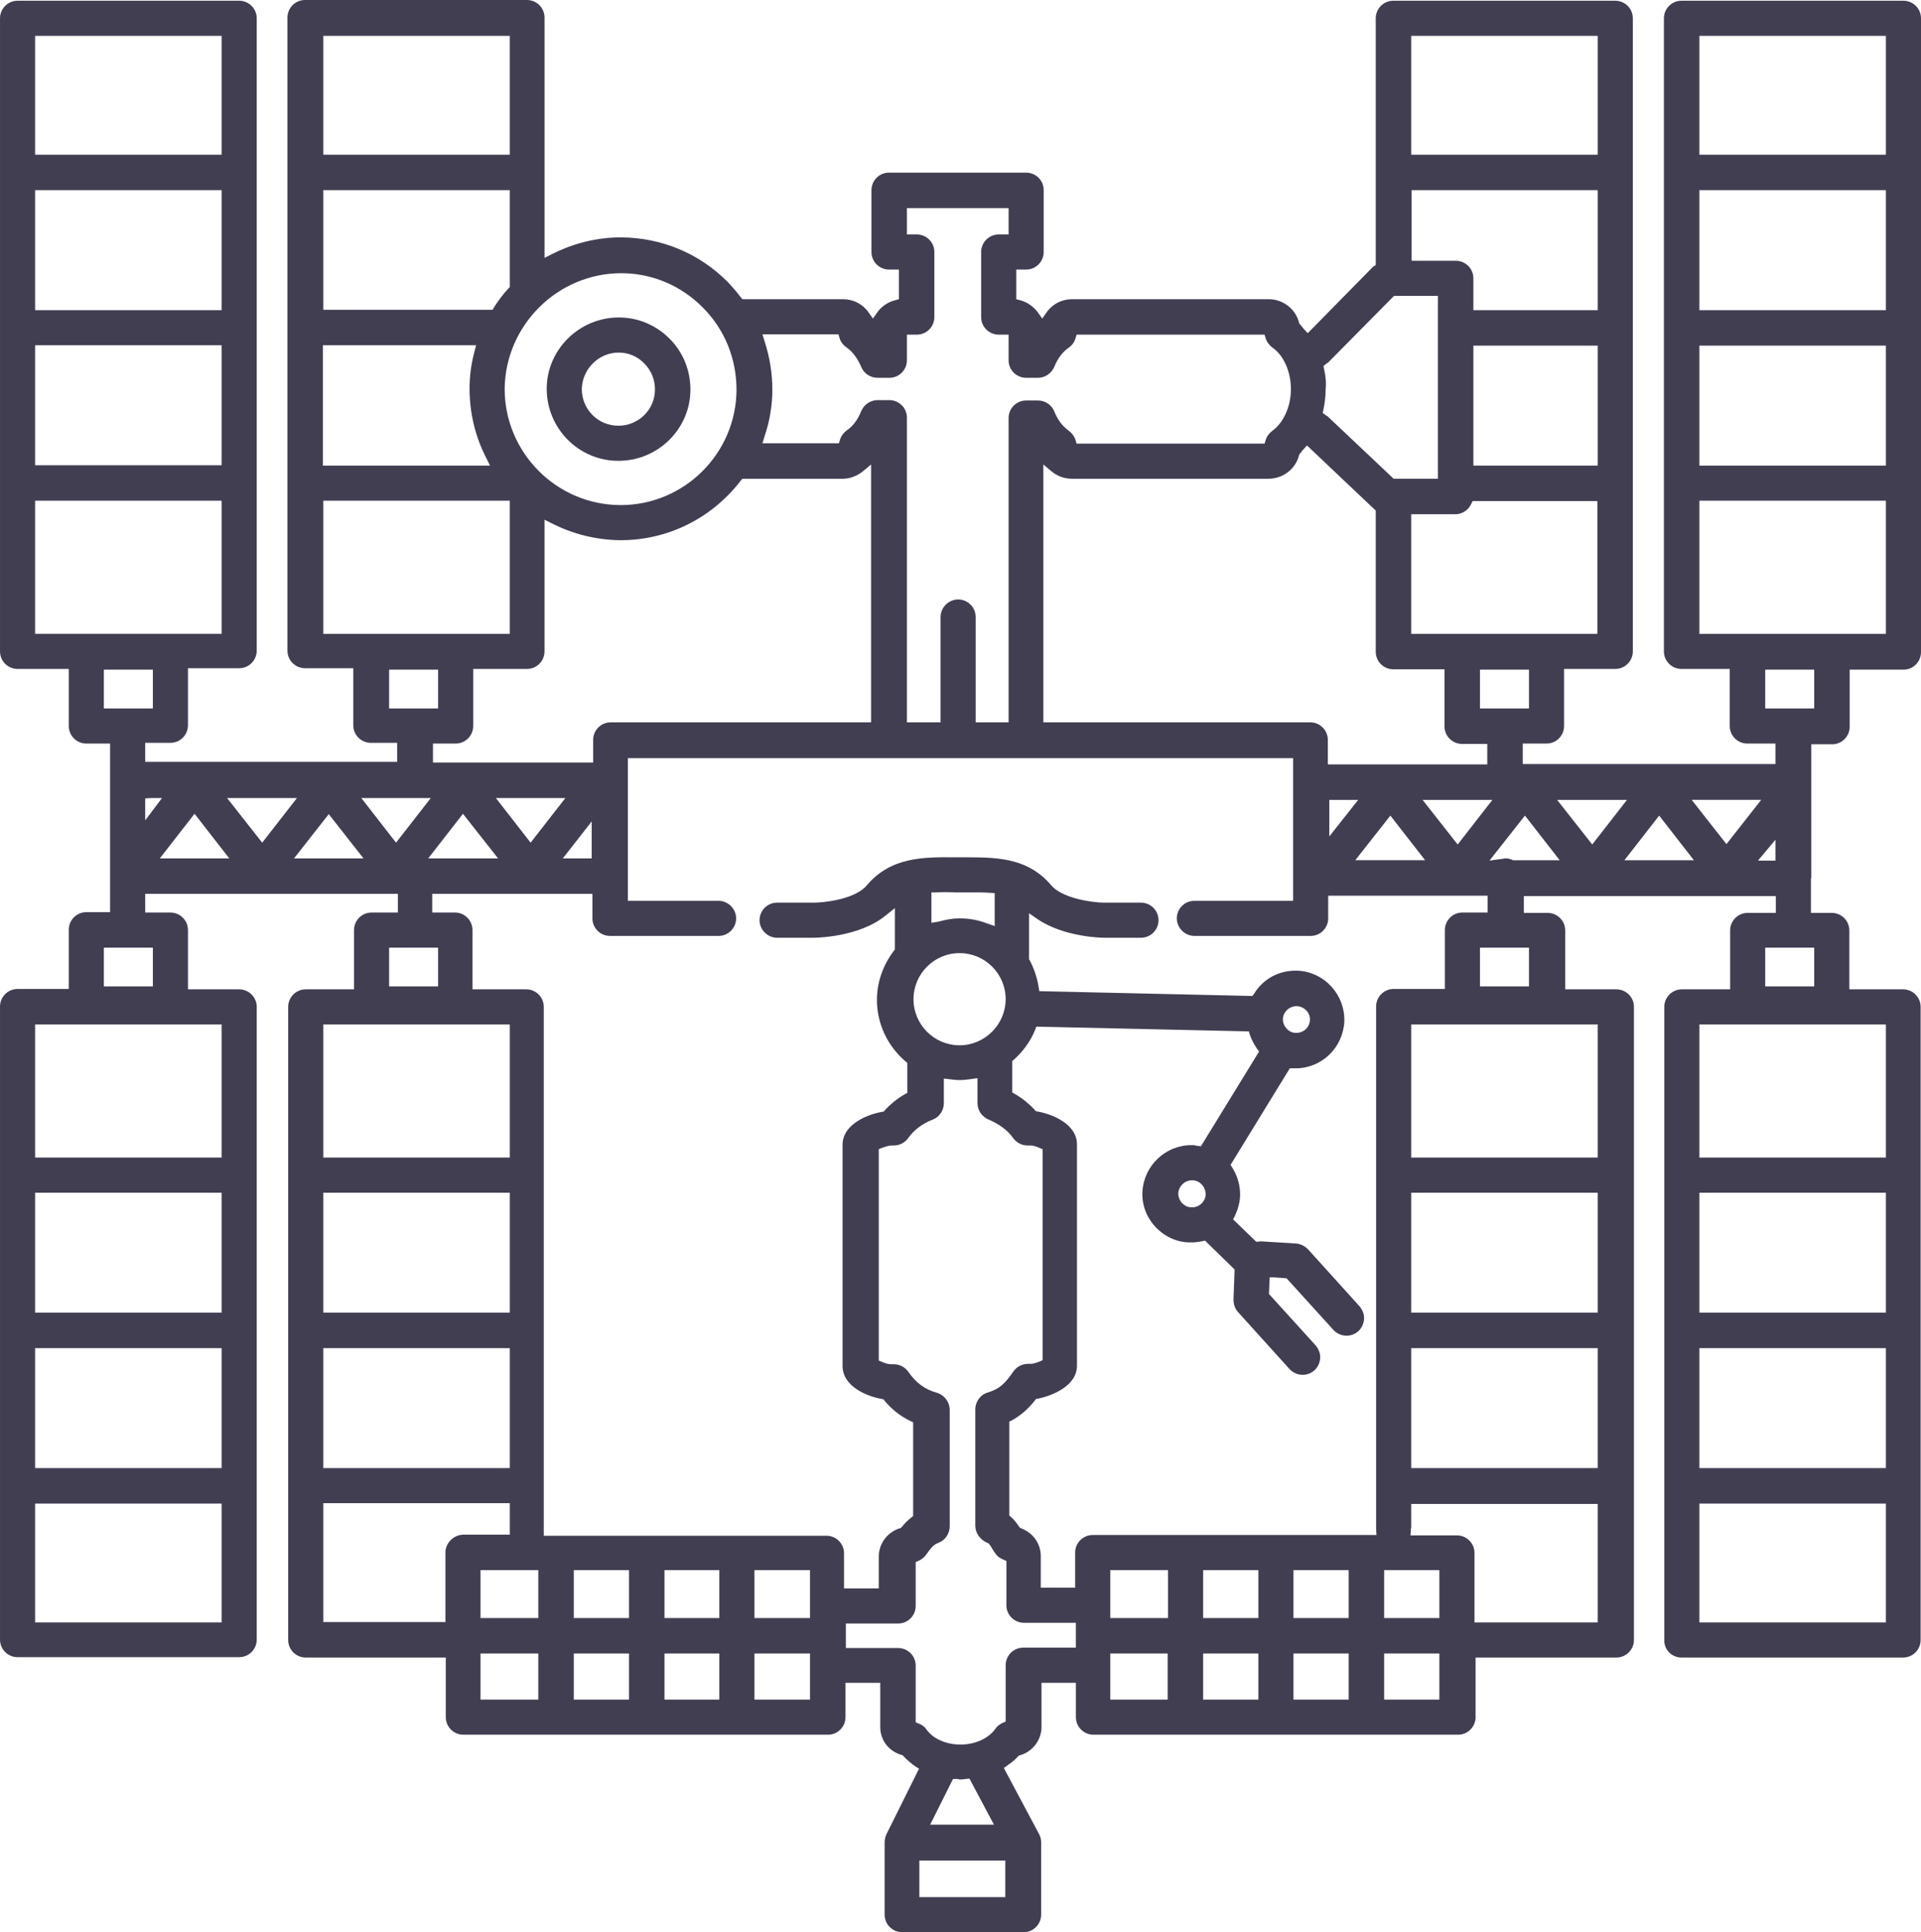 <?xml version="1.0" encoding="UTF-8" standalone="no"?>
<!-- Generator: Adobe Illustrator 18.1.1, SVG Export Plug-In . SVG Version: 6.00 Build 0)  -->

<svg
   xmlns:dc="http://purl.org/dc/elements/1.1/"
   xmlns:cc="http://creativecommons.org/ns#"
   xmlns:rdf="http://www.w3.org/1999/02/22-rdf-syntax-ns#"
   xmlns:svg="http://www.w3.org/2000/svg"
   xmlns="http://www.w3.org/2000/svg"
   xmlns:sodipodi="http://sodipodi.sourceforge.net/DTD/sodipodi-0.dtd"
   xmlns:inkscape="http://www.inkscape.org/namespaces/inkscape"
   version="1.1"
   id="Layer_1"
   x="0px"
   y="0px"
   viewBox="0 0 525.3 528.3"
   xml:space="preserve"
   inkscape:version="0.91 r13725"
   sodipodi:docname="iss_mks.svg"
   width="525.3"
   height="528.3"><defs
     id="defs11" /><sodipodi:namedview
     pagecolor="#ffffff"
     bordercolor="#666666"
     borderopacity="1"
     objecttolerance="10"
     gridtolerance="10"
     guidetolerance="10"
     inkscape:pageopacity="0"
     inkscape:pageshadow="2"
     inkscape:window-width="640"
     inkscape:window-height="480"
     id="namedview9"
     showgrid="false"
     fit-margin-top="0"
     fit-margin-left="0"
     fit-margin-right="0"
     fit-margin-bottom="0"
     inkscape:zoom="0.28031832"
     inkscape:cx="265.24999"
     inkscape:cy="279.64999"
     inkscape:window-x="0"
     inkscape:window-y="0"
     inkscape:window-maximized="0"
     inkscape:current-layer="Layer_1" /><g
     id="g3"
     transform="translate(-32.4,-172.3)"><path
       style="fill:#423e52"
       d="m 492.2,625.5 60.6,0 c 2.7,0 4.8,-2.2 4.8,-4.8 l 0,-173.1 c 0,-2.7 -2.2,-4.8 -4.8,-4.8 l -14.7,0 0,-16.1 c 0,-2.7 -2.2,-4.8 -4.8,-4.8 l -5.7,0 0,-9.2 c 0,-0.2 0,-0.3 0.1,-0.4 l 0,-25.9 c 0,-0.1 0,-0.2 0,-0.3 l 0,-10.3 5.7,0 c 2.7,0 4.8,-2.2 4.8,-4.8 l 0,-15.6 14.7,0 c 2.7,0 4.8,-2.2 4.8,-4.8 l 0,-173.3 c 0,-2.7 -2.2,-4.8 -4.8,-4.8 l -60.7,0 c -2.7,0 -4.8,2.2 -4.8,4.8 l 0,173.1 c 0,2.7 2.2,4.8 4.8,4.8 l 13.2,0 0,15.6 c 0,2.7 2.2,4.8 4.8,4.8 l 7.7,0 0,5.6 -69.1,0 0,-5.6 6.5,0 c 2.7,0 4.8,-2.2 4.8,-4.8 l 0,-15.6 14,0 c 2.7,0 4.8,-2.2 4.8,-4.8 l 0,-173.1 c 0,-2.7 -2.2,-4.8 -4.8,-4.8 l -60.7,0 c -2.7,0 -4.8,2.2 -4.8,4.8 l 0,67.5 -0.6,0.3 -18,18.3 -1.1,-1.2 c -0.2,-0.2 -0.3,-0.4 -0.5,-0.6 -0.1,-0.2 -0.2,-0.3 -0.4,-0.5 l -0.3,-0.3 -0.1,-0.4 c -1,-3.7 -4.4,-6.3 -8.3,-6.3 l -53.7,0 c -2.8,0 -5.4,1.3 -7,3.6 l -1.2,1.7 -1.2,-1.7 c -1.2,-1.6 -2.9,-2.8 -4.8,-3.3 l -1.1,-0.3 0,-8.1 2.7,0 c 2.7,0 4.8,-2.2 4.8,-4.8 l 0,-16.9 c 0,-2.7 -2.2,-4.8 -4.8,-4.8 l -37.5,0 c -2.7,0 -4.8,2.2 -4.8,4.8 l 0,16.9 c 0,2.7 2.2,4.8 4.8,4.8 l 2.7,0 0,8.1 -1.1,0.3 c -1.9,0.5 -3.7,1.7 -4.8,3.3 l -1.2,1.7 -1.2,-1.7 c -1.6,-2.3 -4.2,-3.6 -7,-3.6 l -27.5,0 -0.5,-0.6 c -1.2,-1.6 -2.3,-2.8 -3.4,-4 -7.8,-7.9 -18.1,-12.2 -29.2,-12.3 -6.5,0 -12.8,1.5 -18.8,4.5 l -2.2,1.1 0,-65.7 c 0,-2.7 -2.2,-4.8 -4.8,-4.8 l -60.7,0 c -2.7,0 -4.8,2.2 -4.8,4.8 l 0,173.1 c 0,2.7 2.2,4.8 4.8,4.8 l 13.2,0 0,15.6 c 0,2.7 2.2,4.8 4.8,4.8 l 7.2,0 0,5.2 -68.9,0 0,-5.2 6.9,0 c 2.7,0 4.8,-2.2 4.8,-4.8 l 0,-15.6 14,0 c 2.7,0 4.8,-2.2 4.8,-4.8 l 0,-172.9 c 0,-2.7 -2.2,-4.8 -4.8,-4.8 l -60.6,0 c -2.7,0 -4.8,2.2 -4.8,4.8 l 0,173.1 c 0,2.7 2.2,4.8 4.8,4.8 l 14,0 0,15.6 c 0,2.7 2.2,4.8 4.8,4.8 l 6.5,0 0,9.8 c 0,0.2 0,0.3 0,0.4 l 0,25.8 c 0,0.1 0,0.2 0,0.4 l 0,9.7 -6.5,0 c -2.7,0 -4.8,2.2 -4.8,4.8 l 0,16.2 -14,0 c -2.7,0 -4.8,2.2 -4.8,4.8 l 0,173.1 c 0,2.7 2.2,4.8 4.8,4.8 l 60.6,0 c 2.7,0 4.8,-2.2 4.8,-4.8 l 0,-173 c 0,-2.7 -2.2,-4.8 -4.8,-4.8 l -14,0 0,-16.2 c 0,-2.7 -2.2,-4.8 -4.8,-4.8 l -6.9,0 0,-5.1 69.1,0 0,5.1 -7.2,0 c -2.7,0 -4.8,2.2 -4.8,4.8 l 0,16.2 -13.2,0 c -2.7,0 -4.8,2.2 -4.8,4.8 l 0,173.1 c 0,2.7 2.2,4.8 4.8,4.8 l 38.3,0 0,16.3 c 0,2.7 2.2,4.8 4.8,4.8 l 99.7,0 c 2.7,0 4.8,-2.2 4.8,-4.8 l 0,-9.4 9.5,0 0,12.1 c 0,3.5 2.2,6.5 5.7,7.6 l 0.4,0.1 0.3,0.3 c 0.9,1 2,1.9 3.1,2.7 l 1.1,0.7 -8.9,17.9 c -0.3,0.7 -0.5,1.4 -0.5,2.2 l 0,19.8 c 0,2.7 2.2,4.8 4.8,4.8 l 33.2,0 c 2.7,0 4.8,-2.2 4.8,-4.8 l 0,-19.8 c 0,-0.8 -0.2,-1.6 -0.6,-2.3 l -9.6,-18 1.1,-0.8 c 1.2,-0.8 2,-1.5 2.7,-2.3 l 0.3,-0.3 0.4,-0.1 c 3.4,-1 5.8,-4.2 5.8,-7.7 l 0,-12.1 9.4,0 0,9.4 c 0,2.7 2.2,4.8 4.8,4.8 l 99.7,0 c 2.7,0 4.8,-2.2 4.8,-4.8 l 0,-16.3 38.5,0 c 2.7,0 4.8,-2.2 4.8,-4.8 l 0,-173.1 c 0,-2.7 -2.2,-4.8 -4.8,-4.8 l -14,0 0,-16.1 c 0,-2.7 -2.2,-4.8 -4.8,-4.8 l -6.5,0 0,-4.6 68.9,0 0,4.6 -7.7,0 c -2.7,0 -4.8,2.2 -4.8,4.8 l 0,16.1 -13.2,0 c -2.7,0 -4.8,2.2 -4.8,4.8 l 0,173.1 c -0.1,2.7 2.1,4.8 4.7,4.8 z m 55.9,-9.6 -51,0 0,-32.5 51,0 0,32.5 z m 0,-42.2 -51,0 0,-32.8 51,0 0,32.8 z m -51,-391.6 51,0 0,32.5 -51,0 0,-32.5 z m 0,42.2 51,0 0,32.8 -51,0 0,-32.8 z m 0,42.5 51,0 0,32.8 -51,0 0,-32.8 z m 0,78.8 0,-36.4 51,0 0,36.4 -51,0 z m 18,20.4 0,-10.6 13.4,0 0,10.6 -13.4,0 z m -64.6,0 -13.4,0 0,-10.6 13.4,0 0,10.6 z m -37.9,29.3 9.5,12.2 -19.1,0 9.6,-12.2 z m -16.7,5.7 0,-10 7.9,0 -7.9,10 z m 25.5,-10 19.1,0 -9.5,12.2 -9.6,-12.2 z m 47.9,-45.4 -51,0 0,-32.7 12.1,0 c 1.8,0 3.5,-1.1 4.3,-2.8 l 0.4,-0.8 34.1,0 0,36.3 z m 0,-46 -34,0 0,-32.8 34,0 0,32.8 z m -51,-117.5 51,0 0,32.5 -51,0 0,-32.5 z m 0,42.2 51,0 0,32.8 -34,0 0,-8.7 c 0,-2.7 -2.2,-4.8 -4.8,-4.8 l -12.1,0 0,-19.3 z m -23.8,49 -0.2,-0.9 0.7,-0.6 c 0.1,-0.1 0.3,-0.2 0.5,-0.3 l 0.1,-0.1 18,-18.2 12,0 0,50 -12.1,0 -18.1,-17.1 c -0.2,-0.1 -0.4,-0.2 -0.5,-0.3 l -0.8,-0.6 0.2,-0.9 c 0.4,-2 0.6,-3.8 0.6,-5.6 0.2,-1.8 0,-3.5 -0.4,-5.4 z m -6.9,23.6 0.1,-0.4 0.3,-0.3 c 0.1,-0.1 0.2,-0.3 0.3,-0.4 0.1,-0.2 0.3,-0.4 0.5,-0.6 l 1,-1.1 18.8,17.8 0,38.6 c 0,2.7 2.2,4.8 4.8,4.8 l 14,0 0,15.6 c 0,2.7 2.2,4.8 4.8,4.8 l 6.9,0 0,5.6 -43.6,0 0,-6.7 c 0,-2.7 -2.2,-4.8 -4.8,-4.8 l -73,0 0,-70.5 2.4,2 c 1.5,1.2 3.4,1.9 5.4,1.9 l 53.7,0 c 4,0 7.4,-2.6 8.4,-6.3 z m -125.9,-33.1 0.3,1 c 0.3,1 1,1.9 1.9,2.5 1.6,1.1 3,3 4,5.3 0.7,1.8 2.5,3 4.5,3 l 3.2,0 c 2.7,0 4.8,-2.2 4.8,-4.8 l 0,-7 2.7,0 c 2.7,0 4.8,-2.2 4.8,-4.8 l 0,-17.8 c 0,-2.7 -2.2,-4.8 -4.8,-4.8 l -2.7,0 0,-7.2 27.8,0 0,7.2 -2.7,0 c -2.7,0 -4.8,2.2 -4.8,4.8 l 0,17.8 c 0,2.7 2.2,4.8 4.8,4.8 l 2.7,0 0,7 c 0,2.7 2.2,4.8 4.8,4.8 l 3.2,0 c 2,0 3.7,-1.2 4.5,-3 0.9,-2.3 2.3,-4.1 4,-5.3 0.9,-0.6 1.5,-1.5 1.8,-2.5 l 0.3,-1 51.4,0 0.3,1 c 0.3,1 1,1.9 1.8,2.5 3.1,2.1 5.1,6.6 5.1,11.4 0,4.7 -2,9.2 -5.1,11.4 -0.8,0.6 -1.5,1.5 -1.8,2.5 l -0.3,1 -51.4,0 -0.3,-1 c -0.3,-1 -1,-1.9 -1.8,-2.5 -1.7,-1.2 -3.1,-3 -4,-5.3 -0.7,-1.8 -2.5,-3 -4.5,-3 l -3.2,0 c -2.7,0 -4.8,2.2 -4.8,4.8 l 0,83.2 -9,0 0,-28.8 c 0,-2.7 -2.2,-4.8 -4.8,-4.8 -2.6,0 -4.8,2.2 -4.8,4.8 l 0,28.8 -9.2,0 0,-83.3 c 0,-2.7 -2.2,-4.8 -4.8,-4.8 l -3.2,0 c -2,0 -3.7,1.2 -4.5,3 -0.9,2.3 -2.3,4.2 -4,5.3 -0.8,0.6 -1.5,1.5 -1.8,2.5 l -0.3,1 -20.9,0 0.6,-2 c 1.4,-4.1 2.1,-8.4 2.1,-12.7 0,-4.4 -0.7,-8.8 -2.1,-13.1 l -0.6,-2 20.8,0 z m -26.3,39.4 27.4,0 c 2,0 3.8,-0.7 5.4,-1.9 l 2.4,-2 0,70.5 -71.2,0 c -2.7,0 -4.8,2.2 -4.8,4.8 l 0,6.2 -43.8,0 0,-5.2 6.2,0 c 2.7,0 4.8,-2.2 4.8,-4.8 l 0,-15.6 14.7,0 c 2.7,0 4.8,-2.2 4.8,-4.8 l 0,-36 2.2,1.1 c 5.8,2.9 12,4.4 18.4,4.5 l 0.2,0 c 12.9,0 24.8,-5.9 32.8,-16.2 l 0.5,-0.6 z m -67.4,87.3 19,0 -9.5,12.2 -9.5,-12.2 z m 0.6,16.5 -19.1,0 9.5,-12.2 9.6,12.2 z m 25.6,-10.1 0,10.1 -7.9,0 7.9,-10.1 z m 8.1,-149.9 0,0 c 8.4,0 16.4,3.4 22.3,9.4 6,6 9.2,14 9.2,22.5 -0.1,17.4 -14.3,31.5 -31.7,31.5 l -0.1,0 C 184.5,310.3 170.4,296 170.4,278.6 170.6,261.2 184.9,247 202.3,247 Z m -81.5,-64.9 51,0 0,32.5 -51,0 0,-32.5 z m 0,42.2 51,0 0,25.7 c 0,0.1 0,0.1 0,0.2 l 0,0.6 -0.4,0.4 c -1.5,1.6 -2.8,3.4 -3.9,5.1 l -0.4,0.7 -46.3,0 0,-32.7 z m 0,42.4 41.8,0 -0.5,1.9 c -0.9,3.4 -1.3,6.7 -1.3,9.9 0,6.6 1.5,13 4.5,18.9 l 1.1,2.2 -45.7,0 0,-32.9 z m 0,78.9 0,-36.4 51,0 0,36.4 -51,0 z m 18,20.4 0,-10.6 13.4,0 0,10.6 -13.4,0 z M 42,182.1 l 51,0 0,32.5 -51,0 0,-32.5 z m 0,42.2 51,0 0,32.8 -51,0 0,-32.8 z m 0,42.4 51,0 0,32.8 -51,0 0,-32.8 z m 0,78.9 0,-36.4 51,0 0,36.4 -51,0 z m 51,270.3 -51,0 0,-32.5 51,0 0,32.5 z m 0,-42.2 -51,0 0,-32.8 51,0 0,32.8 z m 0,-42.5 -51,0 0,-32.8 51,0 0,32.8 z m 0,-78.8 0,36.4 -51,0 0,-36.4 51,0 z m -18.8,-21 0,10.6 -13.4,0 0,-10.6 13.4,0 z M 60.8,366 l 0,-10.6 13.4,0 0,10.6 -13.4,0 z m 11.3,24.6 1.6,-0.1 3,0 -4.6,6.1 0,-6 z m 4,16.4 9.5,-12.2 9.5,12.2 -19,0 z m 18.4,-16.5 19.1,0 -9.5,12.2 -9.6,-12.2 z m 18.3,16.5 9.5,-12.1 9.5,12.1 -19,0 z m 27.9,-4.3 -9.5,-12.2 14.6,0 c 0.1,0 0.1,0 0.2,0 0.1,0 0.1,0 0.2,0 l 4,0 -9.5,12.2 z m -1.9,28.7 13.4,0 0,10.6 -13.4,0 0,-10.6 z m -18,21 51,0 0,36.4 -51,0 0,-36.4 z m 0,46 51,0 0,32.8 -51,0 0,-32.8 z m 0,42.5 51,0 0,32.8 -51,0 0,-32.8 z m 33.4,55.9 0,19 -33.4,0 0,-32.5 51,0 0,8.6 -12.8,0 c -2.6,0.1 -4.8,2.3 -4.8,4.9 z m 25.4,40.2 -15.8,0 0,-12.6 15.8,0 0,12.6 z m 0,-22.3 -15.8,0 0,-13.1 15.8,0 0,13.1 z m 24.8,22.3 -15.1,0 0,-12.6 15.1,0 0,12.6 z m 0,-22.3 -15.1,0 0,-13.1 15.1,0 0,13.1 z m 24.7,22.3 -15,0 0,-12.6 15,0 0,12.6 z m 0,-22.3 -15,0 0,-13.1 15,0 0,13.1 z m 24.8,22.3 -15.2,0 0,-12.6 15.2,0 0,12.6 z m 0,-22.3 -15.2,0 0,-13.1 15.2,0 0,13.1 z m 53.4,66.3 0,10 -23.5,0 0,-10 23.5,0 z m -20.6,-9.7 6.3,-12.6 1,0 c 0.2,0 0.4,0 0.6,0.1 0.4,0.1 0.7,0 1.1,0 0.3,0 0.5,-0.1 0.8,-0.1 l 1,-0.1 6.7,12.6 -17.5,0 z m 39.7,-48.5 -14.2,0 c -2.7,0 -4.8,2.2 -4.8,4.8 l 0,15.4 -0.9,0.4 c -0.8,0.4 -1.5,0.9 -2,1.7 -1.8,2.5 -5.5,4.2 -9.4,4.2 -4,0 -7.6,-1.6 -9.4,-4.2 -0.4,-0.6 -1.1,-1.2 -2,-1.5 l -0.9,-0.4 0,-15.5 c 0,-2.7 -2.2,-4.8 -4.8,-4.8 l -14.3,0 0,-6.7 14.3,0 c 2.7,0 4.8,-2.2 4.8,-4.8 l 0,-12 0.9,-0.4 c 0.8,-0.4 1.5,-0.9 2,-1.7 1.4,-1.9 2,-2.7 3.4,-3.2 1.8,-0.7 3,-2.5 3,-4.5 l 0,-31.8 c 0,-2.2 -1.5,-4.1 -3.5,-4.7 -3.3,-0.9 -5.7,-2.7 -7.8,-5.7 -0.9,-1.3 -2.4,-2.1 -4,-2.1 l -0.7,0 -0.1,0 c -0.7,0 -1.7,-0.3 -2.3,-0.6 l -1,-0.4 0,-57.8 1,-0.4 c 0.3,-0.1 1.4,-0.5 2.3,-0.6 l 0.8,0 c 1.6,0 3.1,-0.8 4,-2.1 1.5,-2.1 3.8,-3.9 6.7,-5 1.8,-0.7 3,-2.5 3,-4.5 l 0,-6.7 1.7,0.2 c 0.3,0 0.5,0.1 0.8,0.1 1.6,0.2 2.9,0.1 4.5,-0.1 l 2.2,-0.3 0,6.8 c 0,2 1.2,3.7 3,4.5 2.9,1.2 5.3,3 6.7,5 0.9,1.3 2.4,2.1 4,2.1 l 0.7,0 0.1,0 c 0.7,0 1.7,0.3 2.3,0.6 l 1,0.4 0,57.7 -0.9,0.4 c -0.3,0.1 -1.5,0.6 -2.3,0.6 l -0.8,0 c -1.6,0 -3.1,0.8 -4,2.1 -2.2,3.2 -3.8,4.8 -6.9,5.7 -2.1,0.6 -3.5,2.5 -3.5,4.7 l 0,31.8 c 0,1.9 1.3,3.8 3.2,4.6 l 0.3,0.1 0.2,0.2 c 0.2,0.2 0.4,0.4 0.9,1.3 0.3,0.5 0.6,1 1,1.5 0.4,0.6 1.1,1.1 2,1.5 l 0.9,0.4 0,11.9 c 0,0.1 0,0.2 0,0.2 0,2.7 2.2,4.8 4.8,4.8 l 14.2,0 0,6.8 z M 294.8,432.9 c 7,0 12.6,5.7 12.6,12.6 0,6.9 -5.7,12.6 -12.6,12.6 -7,0 -12.6,-5.7 -12.6,-12.6 0,-6.9 5.6,-12.6 12.6,-12.6 z m -7.7,-8.3 0,-8.3 1.4,0 c 1.5,-0.1 3.3,-0.1 5.2,0 l 2.3,0 c 0.6,0 1.1,0 1.6,0 2.3,0 3.9,0 5.4,0.1 l 1.4,0.1 0,9 -2,-0.7 c -2.6,-1 -5.1,-1.4 -7.6,-1.4 -1.8,0 -3.6,0.3 -5.8,0.9 l -1.9,0.3 z m 64.7,212.4 -15.8,0 0,-12.6 15.7,0 0,12.6 z m 0,-22.3 -15.8,0 0,-3.3 c 0,-0.1 0,-0.2 0,-0.3 l 0,-9.5 15.8,0 0,13.1 z m 24.7,22.3 -15.1,0 0,-12.6 15.1,0 0,12.6 z m 0,-22.3 -15.1,0 0,-13.1 15.1,0 0,13.1 z m 24.7,22.3 -15.1,0 0,-12.6 15.1,0 0,12.6 z m 0,-22.3 -15.1,0 0,-13.1 15.1,0 0,13.1 z m 7.5,-24.3 0.1,1.6 -77.6,0 c -2.7,0 -4.8,2.2 -4.8,4.8 l 0,9.6 -9.4,0 0,-8.7 c 0,-3.3 -2.1,-6.3 -5.3,-7.5 l -0.4,-0.2 -0.3,-0.4 c -0.5,-0.7 -1.1,-1.6 -2.1,-2.5 l -0.5,-0.4 0,-25.7 0.8,-0.4 c 2.3,-1.3 4.3,-3 6.2,-5.4 l 0.3,-0.4 0.6,-0.1 c 3.9,-0.8 10.6,-3.5 10.6,-9 l 0,-60.5 c 0,-5.6 -6.8,-8.3 -10.8,-9 l -0.5,-0.1 -0.3,-0.4 c -1.5,-1.6 -3.3,-3.1 -5.4,-4.3 l -0.7,-0.4 0,-8.6 0.5,-0.4 c 2.5,-2.3 4.5,-5 5.7,-8 l 0.4,-1 58.1,1.3 0.3,1 c 0.4,1.2 1.1,2.5 1.9,3.7 l 0.6,0.8 -15.9,25.9 -1,-0.1 c -0.2,0 -0.4,-0.1 -0.5,-0.1 -0.1,0 -0.3,-0.1 -0.4,-0.1 -0.1,0 -0.6,0 -0.7,0 -7.1,0 -13,5.6 -13.4,12.7 -0.2,3.6 1.1,7 3.5,9.6 2.4,2.6 5.7,4.2 9.2,4.3 0.1,0 0.6,0 0.7,0 0.9,0 1.8,-0.1 2.9,-0.3 l 0.8,-0.2 8.1,7.9 -0.3,8.2 c 0,1.3 0.4,2.5 1.2,3.4 l 14.1,15.6 c 0.9,1 2.2,1.6 3.6,1.6 1.2,0 2.3,-0.4 3.2,-1.2 1,-0.9 1.5,-2.1 1.6,-3.3 0.1,-1.3 -0.4,-2.5 -1.2,-3.5 l -12.8,-14.1 0.2,-4.6 4.6,0.3 12.8,14.1 c 0.9,1 2.2,1.6 3.6,1.6 1.2,0 2.3,-0.4 3.2,-1.2 1,-0.9 1.5,-2.1 1.6,-3.3 0.1,-1.3 -0.4,-2.5 -1.2,-3.5 l -14.1,-15.6 c -0.9,-0.9 -2,-1.5 -3.3,-1.6 l -9.7,-0.6 c -0.2,0 -0.3,0.1 -0.6,0.1 l -0.6,0 -6.3,-6.1 0.5,-1 c 0.8,-1.7 1.3,-3.5 1.4,-5.3 0.1,-2.7 -0.6,-5.4 -2.1,-7.8 l -0.5,-0.8 16.2,-26.4 0.9,0 c 0.1,0 0.6,0 0.7,0 7.1,0 12.9,-5.6 13.3,-12.7 0.3,-7.3 -5.3,-13.6 -12.7,-14 -0.1,0 -0.6,0 -0.7,0 -4.6,0 -8.8,2.3 -11.2,6.2 l -0.5,0.7 -0.8,0 -57.5,-1.3 -0.2,-1.2 c -0.4,-2.5 -1.2,-4.9 -2.4,-7.2 l -0.2,-0.3 0,-12.6 2.3,1.6 c 7.4,5 17.8,5.1 18.3,5.1 l 10,0 c 2.7,0 4.8,-2.2 4.8,-4.8 0,-2.7 -2.2,-4.8 -4.8,-4.8 l -10,0 c -3.4,0 -11.5,-1.2 -14.5,-4.7 -6,-7.1 -13.7,-7.7 -22.5,-7.7 l -3.8,0 c -9,-0.1 -17.7,0 -24.2,7.7 -3.2,3.8 -11.7,4.7 -14.5,4.7 l -10,0 c -2.7,0 -4.8,2.2 -4.8,4.8 0,2.6 2.2,4.8 4.8,4.8 l 10,0 c 0.5,0 12.4,-0.1 19.7,-6.1 l 2.5,-2 0,11.3 -0.3,0.4 c -3,4 -4.6,8.6 -4.6,13.4 0,6.4 2.8,12.5 7.8,16.8 l 0.5,0.4 0,8.2 -0.7,0.4 c -2.1,1.2 -3.9,2.7 -5.4,4.3 l -0.3,0.4 -0.5,0.1 c -4,0.7 -10.8,3.4 -10.8,9 l 0,60.5 c 0,5.6 6.7,8.3 10.7,9 l 0.5,0.1 0.3,0.4 c 2,2.4 4.3,4.2 7,5.5 l 0.8,0.4 0,25.6 -0.6,0.5 c -0.9,0.7 -1.7,1.5 -2.5,2.5 l -0.3,0.3 -0.4,0.1 c -3.3,1.1 -5.6,4.2 -5.6,7.7 l 0,8.7 -9.5,0 0,-9.6 c 0,-2.7 -2.2,-4.8 -4.8,-4.8 l -77.3,0 0,-144.6 c 0,-2.7 -2.2,-4.8 -4.8,-4.8 l -14.7,0 0,-16.2 c 0,-2.7 -2.2,-4.8 -4.8,-4.8 l -6.2,0 0,-5.1 43.8,0 0,6.7 c 0,2.7 2.2,4.8 4.8,4.8 l 29.7,0 c 2.7,0 4.8,-2.2 4.8,-4.8 0,-2.6 -2.2,-4.8 -4.8,-4.8 l -24.8,0 0,-39 181.9,0 0,39 -27,0 c -2.7,0 -4.8,2.2 -4.8,4.8 0,2.6 2.2,4.8 4.8,4.8 l 31.8,0 c 2.7,0 4.8,-2.2 4.8,-4.8 l 0,-6.2 43.6,0 0,4.6 -6.9,0 c -2.7,0 -4.8,2.2 -4.8,4.8 l 0,16.1 -14,0 c -2.7,0 -4.8,2.2 -4.8,4.8 l 0,142.5 c 0,0.1 0,0.2 0,0.4 z m -46.6,-91.5 c -0.1,1.9 -1.7,3.5 -3.7,3.5 l -0.2,0 c -1.1,0 -1.9,-0.5 -2.6,-1.2 -0.7,-0.8 -1,-1.7 -1,-2.6 0.1,-2 1.8,-3.6 3.8,-3.6 l 0.1,0 c 2.1,0.1 3.6,1.9 3.6,3.9 z m 21.1,-48 c 0.1,-2 1.8,-3.5 3.8,-3.5 l 0,0 c 2.1,0.1 3.7,1.8 3.6,3.8 -0.1,2 -1.7,3.5 -3.7,3.5 l -0.2,0 c -1,0 -1.9,-0.5 -2.5,-1.2 -0.4,-0.4 -1,-1.3 -1,-2.6 z m 35.1,90 51,0 0,32.8 -51,0 0,-32.8 z m 7.7,96.1 -15.1,0 0,-12.6 15.1,0 0,12.6 z m 0,-22.3 -15.1,0 0,-13.1 15.1,0 0,13.1 z m 43.3,1.2 -33.7,0 0,-19 c 0,-2.7 -2.2,-4.8 -4.8,-4.8 l -12.7,0 0.1,-1.6 c 0,-0.2 0,-0.3 0.1,-0.4 l 0,-6.6 51,0 0,32.4 z m 0,-84.7 -51,0 0,-32.8 51,0 0,32.8 z m 0,-78.8 0,36.4 -51,0 0,-36.4 51,0 z m -18.8,-21 0,10.6 -13.4,0 0,-10.6 13.4,0 z m -4.3,-23.9 -0.3,-0.1 c -0.6,-0.3 -1.2,-0.4 -1.9,-0.4 0,0 -0.1,0 -0.1,0 -0.2,0 -0.4,0.1 -0.5,0.1 l -3.7,0.5 9.7,-12.3 9.5,12.2 -12.7,0 z m 12,-16.5 19.1,0 -9.5,12.2 -9.6,-12.2 z m 18.4,16.5 9.5,-12.2 9.5,12.2 -19,0 z M 495,391 l 19,0 -9.5,12.1 L 495,391 Z m 18.2,16.5 2.1,-2.5 2.6,-3.1 0,5.7 -4.7,0 z m 1.9,23.9 13.4,0 0,10.6 -13.4,0 0,-10.6 z m -18,21 51,0 0,36.4 -51,0 0,-36.4 z m 0,46 51,0 0,32.8 -51,0 0,-32.8 z"
       id="path5"
       inkscape:connector-curvature="0" /><path
       style="fill:#423e52"
       d="m 201.5,298.3 0.1,1.5 -0.1,-1.5 c 10.9,0 19.7,-8.8 19.7,-19.5 0,-5.2 -2,-10.2 -5.7,-13.9 -3.7,-3.7 -8.6,-5.8 -13.9,-5.8 -10.8,0 -19.7,8.8 -19.7,19.5 0,10.8 8.7,19.7 19.6,19.7 z m 0.1,-29.6 0,0 c 2.7,0 5.2,1.1 7,3 1.9,1.9 2.9,4.4 2.9,7.1 0,5.5 -4.5,9.9 -10,9.9 -5.6,0 -10,-4.5 -10,-10 0.1,-5.5 4.6,-10 10.1,-10 z"
       id="path7"
       inkscape:connector-curvature="0" /></g></svg>